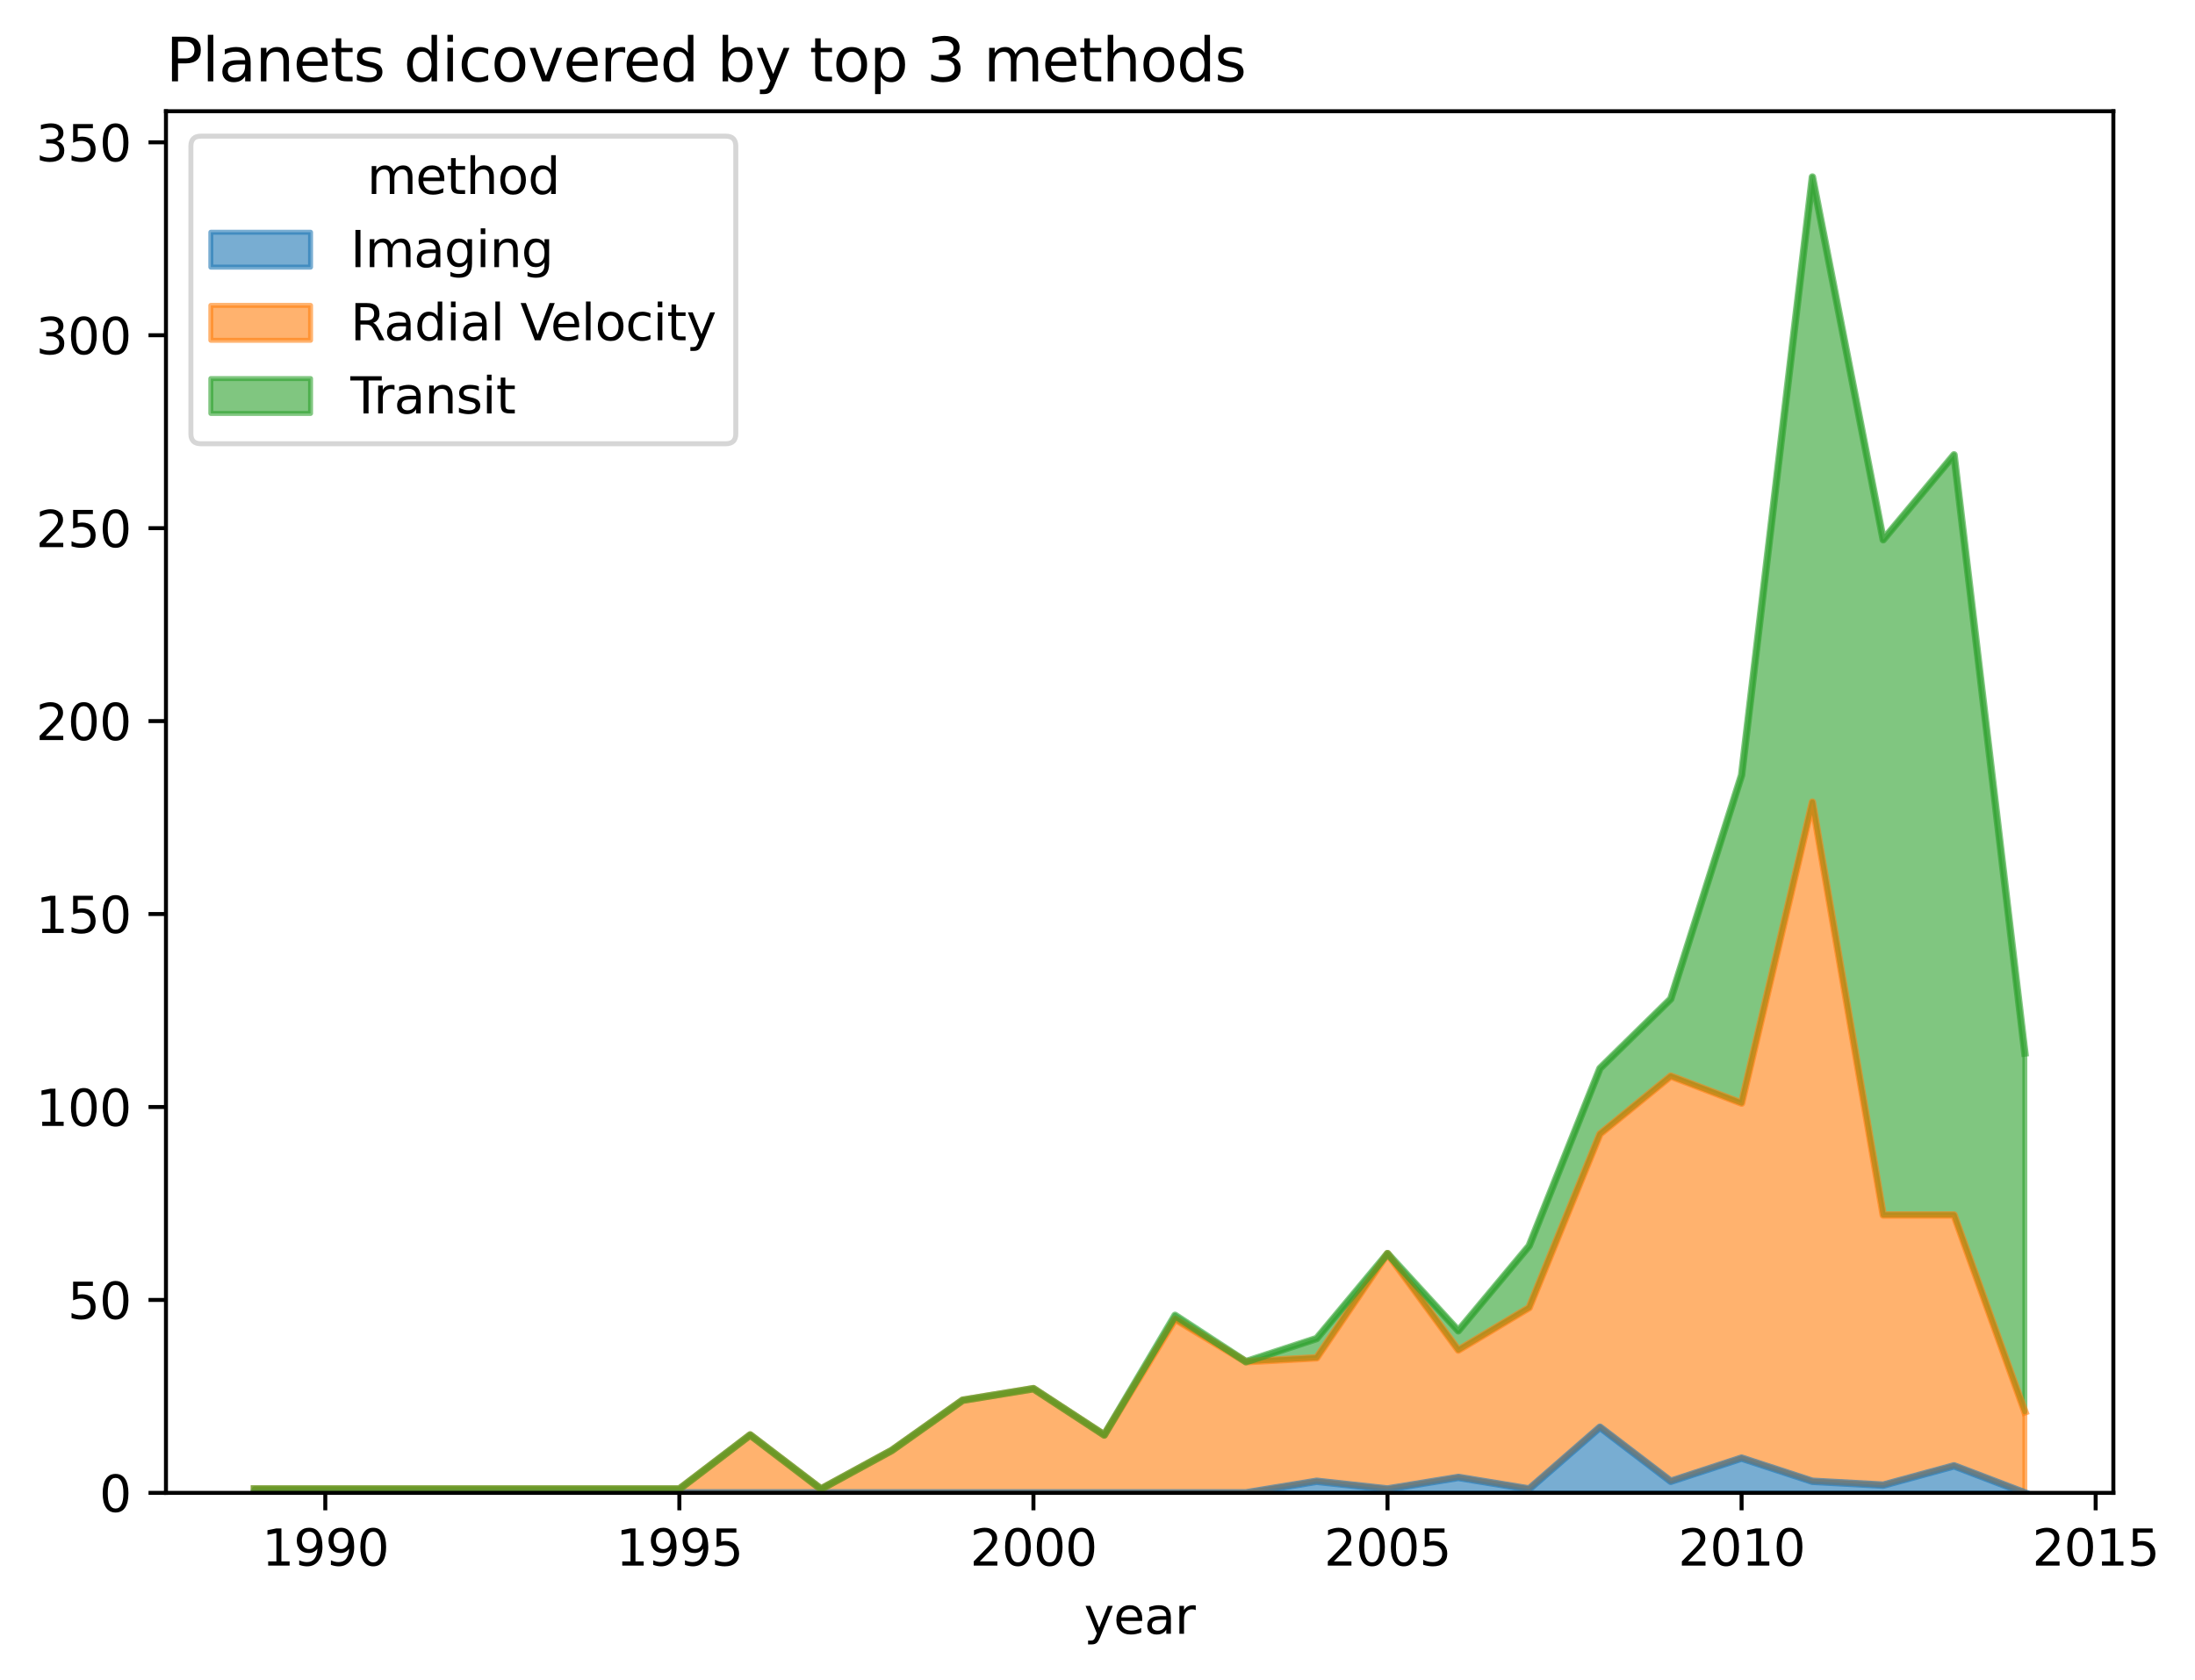 <?xml version="1.0" encoding="utf-8" standalone="no"?>
<!DOCTYPE svg PUBLIC "-//W3C//DTD SVG 1.1//EN"
  "http://www.w3.org/Graphics/SVG/1.1/DTD/svg11.dtd">
<svg xmlns:xlink="http://www.w3.org/1999/xlink" width="440.262pt" height="337.074pt" viewBox="0 0 440.262 337.074" xmlns="http://www.w3.org/2000/svg" version="1.1">
 <defs>
  <style type="text/css">*{stroke-linejoin: round; stroke-linecap: butt}</style>
 </defs>
 <g id="figure_1">
  <g id="patch_1">
   <path d="M 0 337.074 
L 440.262 337.074 
L 440.262 0 
L 0 0 
z
" style="fill: #ffffff"/>
  </g>
  <g id="axes_1">
   <g id="patch_2">
    <path d="M 33.288 299.518 
L 423.887 299.518 
L 423.887 22.318 
L 33.288 22.318 
z
" style="fill: #ffffff"/>
   </g>
   <g id="FillBetweenPolyCollection_1">
    <defs>
     <path id="ma2bfa76232" d="M 51.042 -37.556 
L 51.042 -37.556 
L 136.264 -37.556 
L 150.468 -37.556 
L 164.671 -37.556 
L 178.875 -37.556 
L 193.078 -37.556 
L 207.282 -37.556 
L 221.486 -37.556 
L 235.689 -37.556 
L 249.893 -37.556 
L 264.097 -37.556 
L 278.3 -37.556 
L 292.504 -37.556 
L 306.707 -37.556 
L 320.911 -37.556 
L 335.115 -37.556 
L 349.318 -37.556 
L 363.522 -37.556 
L 377.726 -37.556 
L 391.929 -37.556 
L 406.133 -37.556 
L 406.133 -37.556 
L 406.133 -37.556 
L 391.929 -42.976 
L 377.726 -39.105 
L 363.522 -39.879 
L 349.318 -44.524 
L 335.115 -39.879 
L 320.911 -50.718 
L 306.707 -38.33 
L 292.504 -40.653 
L 278.3 -38.33 
L 264.097 -39.879 
L 249.893 -37.556 
L 235.689 -37.556 
L 221.486 -37.556 
L 207.282 -37.556 
L 193.078 -37.556 
L 178.875 -37.556 
L 164.671 -37.556 
L 150.468 -37.556 
L 136.264 -37.556 
L 51.042 -37.556 
z
" style="stroke: #1f77b4; stroke-opacity: 0.6"/>
    </defs>
    <g clip-path="url(#pfcb72f49ca)">
     <use xlink:href="#ma2bfa76232" x="0" y="337.074" style="fill: #1f77b4; fill-opacity: 0.6; stroke: #1f77b4; stroke-opacity: 0.6"/>
    </g>
   </g>
   <g id="FillBetweenPolyCollection_2">
    <defs>
     <path id="m961368d8f3" d="M 51.042 -38.33 
L 51.042 -37.556 
L 136.264 -37.556 
L 150.468 -37.556 
L 164.671 -37.556 
L 178.875 -37.556 
L 193.078 -37.556 
L 207.282 -37.556 
L 221.486 -37.556 
L 235.689 -37.556 
L 249.893 -37.556 
L 264.097 -39.879 
L 278.3 -38.33 
L 292.504 -40.653 
L 306.707 -38.33 
L 320.911 -50.718 
L 335.115 -39.879 
L 349.318 -44.524 
L 363.522 -39.879 
L 377.726 -39.105 
L 391.929 -42.976 
L 406.133 -37.556 
L 406.133 -53.814 
L 406.133 -53.814 
L 391.929 -93.298 
L 377.726 -93.298 
L 363.522 -176.137 
L 349.318 -115.75 
L 335.115 -121.169 
L 320.911 -109.556 
L 306.707 -74.718 
L 292.504 -66.201 
L 278.3 -85.556 
L 264.097 -64.653 
L 249.893 -63.879 
L 235.689 -72.395 
L 221.486 -49.169 
L 207.282 -58.459 
L 193.078 -56.137 
L 178.875 -46.072 
L 164.671 -38.33 
L 150.468 -49.169 
L 136.264 -38.33 
L 51.042 -38.33 
z
" style="stroke: #ff7f0e; stroke-opacity: 0.6"/>
    </defs>
    <g clip-path="url(#pfcb72f49ca)">
     <use xlink:href="#m961368d8f3" x="0" y="337.074" style="fill: #ff7f0e; fill-opacity: 0.6; stroke: #ff7f0e; stroke-opacity: 0.6"/>
    </g>
   </g>
   <g id="FillBetweenPolyCollection_3">
    <defs>
     <path id="m8f54af8386" d="M 51.042 -38.33 
L 51.042 -38.33 
L 136.264 -38.33 
L 150.468 -49.169 
L 164.671 -38.33 
L 178.875 -46.072 
L 193.078 -56.137 
L 207.282 -58.459 
L 221.486 -49.169 
L 235.689 -72.395 
L 249.893 -63.879 
L 264.097 -64.653 
L 278.3 -85.556 
L 292.504 -66.201 
L 306.707 -74.718 
L 320.911 -109.556 
L 335.115 -121.169 
L 349.318 -115.75 
L 363.522 -176.137 
L 377.726 -93.298 
L 391.929 -93.298 
L 406.133 -53.814 
L 406.133 -125.814 
L 406.133 -125.814 
L 391.929 -245.814 
L 377.726 -228.782 
L 363.522 -301.556 
L 349.318 -181.556 
L 335.115 -136.653 
L 320.911 -122.718 
L 306.707 -87.105 
L 292.504 -70.072 
L 278.3 -85.556 
L 264.097 -68.524 
L 249.893 -63.879 
L 235.689 -73.169 
L 221.486 -49.169 
L 207.282 -58.459 
L 193.078 -56.137 
L 178.875 -46.072 
L 164.671 -38.33 
L 150.468 -49.169 
L 136.264 -38.33 
L 51.042 -38.33 
z
" style="stroke: #2ca02c; stroke-opacity: 0.6"/>
    </defs>
    <g clip-path="url(#pfcb72f49ca)">
     <use xlink:href="#m8f54af8386" x="0" y="337.074" style="fill: #2ca02c; fill-opacity: 0.6; stroke: #2ca02c; stroke-opacity: 0.6"/>
    </g>
   </g>
   <g id="matplotlib.axis_1">
    <g id="xtick_1">
     <g id="line2d_1">
      <defs>
       <path id="m4784a8e2d5" d="M 0 0 
L 0 3.5 
" style="stroke: #000000; stroke-width: 0.8"/>
      </defs>
      <g>
       <use xlink:href="#m4784a8e2d5" x="65.246" y="299.518" style="stroke: #000000; stroke-width: 0.8"/>
      </g>
     </g>
     <g id="text_1">
      <!-- 1990 -->
      <g transform="translate(52.521 314.117) scale(0.1 -0.1)">
       <defs>
        <path id="DejaVuSans-31" d="M 794 531 
L 1825 531 
L 1825 4091 
L 703 3866 
L 703 4441 
L 1819 4666 
L 2450 4666 
L 2450 531 
L 3481 531 
L 3481 0 
L 794 0 
L 794 531 
z
" transform="scale(0.016)"/>
        <path id="DejaVuSans-39" d="M 703 97 
L 703 672 
Q 941 559 1184 500 
Q 1428 441 1663 441 
Q 2288 441 2617 861 
Q 2947 1281 2994 2138 
Q 2813 1869 2534 1725 
Q 2256 1581 1919 1581 
Q 1219 1581 811 2004 
Q 403 2428 403 3163 
Q 403 3881 828 4315 
Q 1253 4750 1959 4750 
Q 2769 4750 3195 4129 
Q 3622 3509 3622 2328 
Q 3622 1225 3098 567 
Q 2575 -91 1691 -91 
Q 1453 -91 1209 -44 
Q 966 3 703 97 
z
M 1959 2075 
Q 2384 2075 2632 2365 
Q 2881 2656 2881 3163 
Q 2881 3666 2632 3958 
Q 2384 4250 1959 4250 
Q 1534 4250 1286 3958 
Q 1038 3666 1038 3163 
Q 1038 2656 1286 2365 
Q 1534 2075 1959 2075 
z
" transform="scale(0.016)"/>
        <path id="DejaVuSans-30" d="M 2034 4250 
Q 1547 4250 1301 3770 
Q 1056 3291 1056 2328 
Q 1056 1369 1301 889 
Q 1547 409 2034 409 
Q 2525 409 2770 889 
Q 3016 1369 3016 2328 
Q 3016 3291 2770 3770 
Q 2525 4250 2034 4250 
z
M 2034 4750 
Q 2819 4750 3233 4129 
Q 3647 3509 3647 2328 
Q 3647 1150 3233 529 
Q 2819 -91 2034 -91 
Q 1250 -91 836 529 
Q 422 1150 422 2328 
Q 422 3509 836 4129 
Q 1250 4750 2034 4750 
z
" transform="scale(0.016)"/>
       </defs>
       <use xlink:href="#DejaVuSans-31"/>
       <use xlink:href="#DejaVuSans-39" transform="translate(63.623 0)"/>
       <use xlink:href="#DejaVuSans-39" transform="translate(127.246 0)"/>
       <use xlink:href="#DejaVuSans-30" transform="translate(190.869 0)"/>
      </g>
     </g>
    </g>
    <g id="xtick_2">
     <g id="line2d_2">
      <g>
       <use xlink:href="#m4784a8e2d5" x="136.264" y="299.518" style="stroke: #000000; stroke-width: 0.8"/>
      </g>
     </g>
     <g id="text_2">
      <!-- 1995 -->
      <g transform="translate(123.539 314.117) scale(0.1 -0.1)">
       <defs>
        <path id="DejaVuSans-35" d="M 691 4666 
L 3169 4666 
L 3169 4134 
L 1269 4134 
L 1269 2991 
Q 1406 3038 1543 3061 
Q 1681 3084 1819 3084 
Q 2600 3084 3056 2656 
Q 3513 2228 3513 1497 
Q 3513 744 3044 326 
Q 2575 -91 1722 -91 
Q 1428 -91 1123 -41 
Q 819 9 494 109 
L 494 744 
Q 775 591 1075 516 
Q 1375 441 1709 441 
Q 2250 441 2565 725 
Q 2881 1009 2881 1497 
Q 2881 1984 2565 2268 
Q 2250 2553 1709 2553 
Q 1456 2553 1204 2497 
Q 953 2441 691 2322 
L 691 4666 
z
" transform="scale(0.016)"/>
       </defs>
       <use xlink:href="#DejaVuSans-31"/>
       <use xlink:href="#DejaVuSans-39" transform="translate(63.623 0)"/>
       <use xlink:href="#DejaVuSans-39" transform="translate(127.246 0)"/>
       <use xlink:href="#DejaVuSans-35" transform="translate(190.869 0)"/>
      </g>
     </g>
    </g>
    <g id="xtick_3">
     <g id="line2d_3">
      <g>
       <use xlink:href="#m4784a8e2d5" x="207.282" y="299.518" style="stroke: #000000; stroke-width: 0.8"/>
      </g>
     </g>
     <g id="text_3">
      <!-- 2000 -->
      <g transform="translate(194.557 314.117) scale(0.1 -0.1)">
       <defs>
        <path id="DejaVuSans-32" d="M 1228 531 
L 3431 531 
L 3431 0 
L 469 0 
L 469 531 
Q 828 903 1448 1529 
Q 2069 2156 2228 2338 
Q 2531 2678 2651 2914 
Q 2772 3150 2772 3378 
Q 2772 3750 2511 3984 
Q 2250 4219 1831 4219 
Q 1534 4219 1204 4116 
Q 875 4013 500 3803 
L 500 4441 
Q 881 4594 1212 4672 
Q 1544 4750 1819 4750 
Q 2544 4750 2975 4387 
Q 3406 4025 3406 3419 
Q 3406 3131 3298 2873 
Q 3191 2616 2906 2266 
Q 2828 2175 2409 1742 
Q 1991 1309 1228 531 
z
" transform="scale(0.016)"/>
       </defs>
       <use xlink:href="#DejaVuSans-32"/>
       <use xlink:href="#DejaVuSans-30" transform="translate(63.623 0)"/>
       <use xlink:href="#DejaVuSans-30" transform="translate(127.246 0)"/>
       <use xlink:href="#DejaVuSans-30" transform="translate(190.869 0)"/>
      </g>
     </g>
    </g>
    <g id="xtick_4">
     <g id="line2d_4">
      <g>
       <use xlink:href="#m4784a8e2d5" x="278.3" y="299.518" style="stroke: #000000; stroke-width: 0.8"/>
      </g>
     </g>
     <g id="text_4">
      <!-- 2005 -->
      <g transform="translate(265.575 314.117) scale(0.1 -0.1)">
       <use xlink:href="#DejaVuSans-32"/>
       <use xlink:href="#DejaVuSans-30" transform="translate(63.623 0)"/>
       <use xlink:href="#DejaVuSans-30" transform="translate(127.246 0)"/>
       <use xlink:href="#DejaVuSans-35" transform="translate(190.869 0)"/>
      </g>
     </g>
    </g>
    <g id="xtick_5">
     <g id="line2d_5">
      <g>
       <use xlink:href="#m4784a8e2d5" x="349.318" y="299.518" style="stroke: #000000; stroke-width: 0.8"/>
      </g>
     </g>
     <g id="text_5">
      <!-- 2010 -->
      <g transform="translate(336.593 314.117) scale(0.1 -0.1)">
       <use xlink:href="#DejaVuSans-32"/>
       <use xlink:href="#DejaVuSans-30" transform="translate(63.623 0)"/>
       <use xlink:href="#DejaVuSans-31" transform="translate(127.246 0)"/>
       <use xlink:href="#DejaVuSans-30" transform="translate(190.869 0)"/>
      </g>
     </g>
    </g>
    <g id="xtick_6">
     <g id="line2d_6">
      <g>
       <use xlink:href="#m4784a8e2d5" x="420.337" y="299.518" style="stroke: #000000; stroke-width: 0.8"/>
      </g>
     </g>
     <g id="text_6">
      <!-- 2015 -->
      <g transform="translate(407.612 314.117) scale(0.1 -0.1)">
       <use xlink:href="#DejaVuSans-32"/>
       <use xlink:href="#DejaVuSans-30" transform="translate(63.623 0)"/>
       <use xlink:href="#DejaVuSans-31" transform="translate(127.246 0)"/>
       <use xlink:href="#DejaVuSans-35" transform="translate(190.869 0)"/>
      </g>
     </g>
    </g>
    <g id="text_7">
     <!-- year -->
     <g transform="translate(217.432 327.795) scale(0.1 -0.1)">
      <defs>
       <path id="DejaVuSans-79" d="M 2059 -325 
Q 1816 -950 1584 -1140 
Q 1353 -1331 966 -1331 
L 506 -1331 
L 506 -850 
L 844 -850 
Q 1081 -850 1212 -737 
Q 1344 -625 1503 -206 
L 1606 56 
L 191 3500 
L 800 3500 
L 1894 763 
L 2988 3500 
L 3597 3500 
L 2059 -325 
z
" transform="scale(0.016)"/>
       <path id="DejaVuSans-65" d="M 3597 1894 
L 3597 1613 
L 953 1613 
Q 991 1019 1311 708 
Q 1631 397 2203 397 
Q 2534 397 2845 478 
Q 3156 559 3463 722 
L 3463 178 
Q 3153 47 2828 -22 
Q 2503 -91 2169 -91 
Q 1331 -91 842 396 
Q 353 884 353 1716 
Q 353 2575 817 3079 
Q 1281 3584 2069 3584 
Q 2775 3584 3186 3129 
Q 3597 2675 3597 1894 
z
M 3022 2063 
Q 3016 2534 2758 2815 
Q 2500 3097 2075 3097 
Q 1594 3097 1305 2825 
Q 1016 2553 972 2059 
L 3022 2063 
z
" transform="scale(0.016)"/>
       <path id="DejaVuSans-61" d="M 2194 1759 
Q 1497 1759 1228 1600 
Q 959 1441 959 1056 
Q 959 750 1161 570 
Q 1363 391 1709 391 
Q 2188 391 2477 730 
Q 2766 1069 2766 1631 
L 2766 1759 
L 2194 1759 
z
M 3341 1997 
L 3341 0 
L 2766 0 
L 2766 531 
Q 2569 213 2275 61 
Q 1981 -91 1556 -91 
Q 1019 -91 701 211 
Q 384 513 384 1019 
Q 384 1609 779 1909 
Q 1175 2209 1959 2209 
L 2766 2209 
L 2766 2266 
Q 2766 2663 2505 2880 
Q 2244 3097 1772 3097 
Q 1472 3097 1187 3025 
Q 903 2953 641 2809 
L 641 3341 
Q 956 3463 1253 3523 
Q 1550 3584 1831 3584 
Q 2591 3584 2966 3190 
Q 3341 2797 3341 1997 
z
" transform="scale(0.016)"/>
       <path id="DejaVuSans-72" d="M 2631 2963 
Q 2534 3019 2420 3045 
Q 2306 3072 2169 3072 
Q 1681 3072 1420 2755 
Q 1159 2438 1159 1844 
L 1159 0 
L 581 0 
L 581 3500 
L 1159 3500 
L 1159 2956 
Q 1341 3275 1631 3429 
Q 1922 3584 2338 3584 
Q 2397 3584 2469 3576 
Q 2541 3569 2628 3553 
L 2631 2963 
z
" transform="scale(0.016)"/>
      </defs>
      <use xlink:href="#DejaVuSans-79"/>
      <use xlink:href="#DejaVuSans-65" transform="translate(59.18 0)"/>
      <use xlink:href="#DejaVuSans-61" transform="translate(120.703 0)"/>
      <use xlink:href="#DejaVuSans-72" transform="translate(181.982 0)"/>
     </g>
    </g>
   </g>
   <g id="matplotlib.axis_2">
    <g id="ytick_1">
     <g id="line2d_7">
      <defs>
       <path id="mabc2b39951" d="M 0 0 
L -3.5 0 
" style="stroke: #000000; stroke-width: 0.8"/>
      </defs>
      <g>
       <use xlink:href="#mabc2b39951" x="33.288" y="299.518" style="stroke: #000000; stroke-width: 0.8"/>
      </g>
     </g>
     <g id="text_8">
      <!-- 0 -->
      <g transform="translate(19.925 303.317) scale(0.1 -0.1)">
       <use xlink:href="#DejaVuSans-30"/>
      </g>
     </g>
    </g>
    <g id="ytick_2">
     <g id="line2d_8">
      <g>
       <use xlink:href="#mabc2b39951" x="33.288" y="260.808" style="stroke: #000000; stroke-width: 0.8"/>
      </g>
     </g>
     <g id="text_9">
      <!-- 50 -->
      <g transform="translate(13.562 264.608) scale(0.1 -0.1)">
       <use xlink:href="#DejaVuSans-35"/>
       <use xlink:href="#DejaVuSans-30" transform="translate(63.623 0)"/>
      </g>
     </g>
    </g>
    <g id="ytick_3">
     <g id="line2d_9">
      <g>
       <use xlink:href="#mabc2b39951" x="33.288" y="222.099" style="stroke: #000000; stroke-width: 0.8"/>
      </g>
     </g>
     <g id="text_10">
      <!-- 100 -->
      <g transform="translate(7.2 225.898) scale(0.1 -0.1)">
       <use xlink:href="#DejaVuSans-31"/>
       <use xlink:href="#DejaVuSans-30" transform="translate(63.623 0)"/>
       <use xlink:href="#DejaVuSans-30" transform="translate(127.246 0)"/>
      </g>
     </g>
    </g>
    <g id="ytick_4">
     <g id="line2d_10">
      <g>
       <use xlink:href="#mabc2b39951" x="33.288" y="183.389" style="stroke: #000000; stroke-width: 0.8"/>
      </g>
     </g>
     <g id="text_11">
      <!-- 150 -->
      <g transform="translate(7.2 187.188) scale(0.1 -0.1)">
       <use xlink:href="#DejaVuSans-31"/>
       <use xlink:href="#DejaVuSans-35" transform="translate(63.623 0)"/>
       <use xlink:href="#DejaVuSans-30" transform="translate(127.246 0)"/>
      </g>
     </g>
    </g>
    <g id="ytick_5">
     <g id="line2d_11">
      <g>
       <use xlink:href="#mabc2b39951" x="33.288" y="144.679" style="stroke: #000000; stroke-width: 0.8"/>
      </g>
     </g>
     <g id="text_12">
      <!-- 200 -->
      <g transform="translate(7.2 148.479) scale(0.1 -0.1)">
       <use xlink:href="#DejaVuSans-32"/>
       <use xlink:href="#DejaVuSans-30" transform="translate(63.623 0)"/>
       <use xlink:href="#DejaVuSans-30" transform="translate(127.246 0)"/>
      </g>
     </g>
    </g>
    <g id="ytick_6">
     <g id="line2d_12">
      <g>
       <use xlink:href="#mabc2b39951" x="33.288" y="105.97" style="stroke: #000000; stroke-width: 0.8"/>
      </g>
     </g>
     <g id="text_13">
      <!-- 250 -->
      <g transform="translate(7.2 109.769) scale(0.1 -0.1)">
       <use xlink:href="#DejaVuSans-32"/>
       <use xlink:href="#DejaVuSans-35" transform="translate(63.623 0)"/>
       <use xlink:href="#DejaVuSans-30" transform="translate(127.246 0)"/>
      </g>
     </g>
    </g>
    <g id="ytick_7">
     <g id="line2d_13">
      <g>
       <use xlink:href="#mabc2b39951" x="33.288" y="67.26" style="stroke: #000000; stroke-width: 0.8"/>
      </g>
     </g>
     <g id="text_14">
      <!-- 300 -->
      <g transform="translate(7.2 71.059) scale(0.1 -0.1)">
       <defs>
        <path id="DejaVuSans-33" d="M 2597 2516 
Q 3050 2419 3304 2112 
Q 3559 1806 3559 1356 
Q 3559 666 3084 287 
Q 2609 -91 1734 -91 
Q 1441 -91 1130 -33 
Q 819 25 488 141 
L 488 750 
Q 750 597 1062 519 
Q 1375 441 1716 441 
Q 2309 441 2620 675 
Q 2931 909 2931 1356 
Q 2931 1769 2642 2001 
Q 2353 2234 1838 2234 
L 1294 2234 
L 1294 2753 
L 1863 2753 
Q 2328 2753 2575 2939 
Q 2822 3125 2822 3475 
Q 2822 3834 2567 4026 
Q 2313 4219 1838 4219 
Q 1578 4219 1281 4162 
Q 984 4106 628 3988 
L 628 4550 
Q 988 4650 1302 4700 
Q 1616 4750 1894 4750 
Q 2613 4750 3031 4423 
Q 3450 4097 3450 3541 
Q 3450 3153 3228 2886 
Q 3006 2619 2597 2516 
z
" transform="scale(0.016)"/>
       </defs>
       <use xlink:href="#DejaVuSans-33"/>
       <use xlink:href="#DejaVuSans-30" transform="translate(63.623 0)"/>
       <use xlink:href="#DejaVuSans-30" transform="translate(127.246 0)"/>
      </g>
     </g>
    </g>
    <g id="ytick_8">
     <g id="line2d_14">
      <g>
       <use xlink:href="#mabc2b39951" x="33.288" y="28.55" style="stroke: #000000; stroke-width: 0.8"/>
      </g>
     </g>
     <g id="text_15">
      <!-- 350 -->
      <g transform="translate(7.2 32.35) scale(0.1 -0.1)">
       <use xlink:href="#DejaVuSans-33"/>
       <use xlink:href="#DejaVuSans-35" transform="translate(63.623 0)"/>
       <use xlink:href="#DejaVuSans-30" transform="translate(127.246 0)"/>
      </g>
     </g>
    </g>
   </g>
   <g id="line2d_15">
    <path d="M 51.042 299.518 
L 136.264 299.518 
L 150.468 299.518 
L 164.671 299.518 
L 178.875 299.518 
L 193.078 299.518 
L 207.282 299.518 
L 221.486 299.518 
L 235.689 299.518 
L 249.893 299.518 
L 264.097 297.196 
L 278.3 298.744 
L 292.504 296.421 
L 306.707 298.744 
L 320.911 286.357 
L 335.115 297.196 
L 349.318 292.55 
L 363.522 297.196 
L 377.726 297.97 
L 391.929 294.099 
L 406.133 299.518 
" clip-path="url(#pfcb72f49ca)" style="fill: none; stroke: #1f77b4; stroke-opacity: 0.6; stroke-width: 1.5; stroke-linecap: square"/>
   </g>
   <g id="line2d_16">
    <path d="M 51.042 298.744 
L 136.264 298.744 
L 150.468 287.905 
L 164.671 298.744 
L 178.875 291.002 
L 193.078 280.937 
L 207.282 278.615 
L 221.486 287.905 
L 235.689 264.679 
L 249.893 273.196 
L 264.097 272.421 
L 278.3 251.518 
L 292.504 270.873 
L 306.707 262.357 
L 320.911 227.518 
L 335.115 215.905 
L 349.318 221.325 
L 363.522 160.937 
L 377.726 243.776 
L 391.929 243.776 
L 406.133 283.26 
" clip-path="url(#pfcb72f49ca)" style="fill: none; stroke: #ff7f0e; stroke-opacity: 0.6; stroke-width: 1.5; stroke-linecap: square"/>
   </g>
   <g id="line2d_17">
    <path d="M 51.042 298.744 
L 136.264 298.744 
L 150.468 287.905 
L 164.671 298.744 
L 178.875 291.002 
L 193.078 280.937 
L 207.282 278.615 
L 221.486 287.905 
L 235.689 263.905 
L 249.893 273.196 
L 264.097 268.55 
L 278.3 251.518 
L 292.504 267.002 
L 306.707 249.97 
L 320.911 214.357 
L 335.115 200.421 
L 349.318 155.518 
L 363.522 35.518 
L 377.726 108.292 
L 391.929 91.26 
L 406.133 211.26 
" clip-path="url(#pfcb72f49ca)" style="fill: none; stroke: #2ca02c; stroke-opacity: 0.6; stroke-width: 1.5; stroke-linecap: square"/>
   </g>
   <g id="patch_3">
    <path d="M 33.288 299.518 
L 33.288 22.318 
" style="fill: none; stroke: #000000; stroke-width: 0.8; stroke-linejoin: miter; stroke-linecap: square"/>
   </g>
   <g id="patch_4">
    <path d="M 423.887 299.518 
L 423.887 22.318 
" style="fill: none; stroke: #000000; stroke-width: 0.8; stroke-linejoin: miter; stroke-linecap: square"/>
   </g>
   <g id="patch_5">
    <path d="M 33.288 299.518 
L 423.887 299.518 
" style="fill: none; stroke: #000000; stroke-width: 0.8; stroke-linejoin: miter; stroke-linecap: square"/>
   </g>
   <g id="patch_6">
    <path d="M 33.288 22.318 
L 423.887 22.318 
" style="fill: none; stroke: #000000; stroke-width: 0.8; stroke-linejoin: miter; stroke-linecap: square"/>
   </g>
   <g id="text_16">
    <!-- Planets dicovered by top 3 methods -->
    <g transform="translate(33.288 16.318) scale(0.12 -0.12)">
     <defs>
      <path id="DejaVuSans-50" d="M 1259 4147 
L 1259 2394 
L 2053 2394 
Q 2494 2394 2734 2622 
Q 2975 2850 2975 3272 
Q 2975 3691 2734 3919 
Q 2494 4147 2053 4147 
L 1259 4147 
z
M 628 4666 
L 2053 4666 
Q 2838 4666 3239 4311 
Q 3641 3956 3641 3272 
Q 3641 2581 3239 2228 
Q 2838 1875 2053 1875 
L 1259 1875 
L 1259 0 
L 628 0 
L 628 4666 
z
" transform="scale(0.016)"/>
      <path id="DejaVuSans-6c" d="M 603 4863 
L 1178 4863 
L 1178 0 
L 603 0 
L 603 4863 
z
" transform="scale(0.016)"/>
      <path id="DejaVuSans-6e" d="M 3513 2113 
L 3513 0 
L 2938 0 
L 2938 2094 
Q 2938 2591 2744 2837 
Q 2550 3084 2163 3084 
Q 1697 3084 1428 2787 
Q 1159 2491 1159 1978 
L 1159 0 
L 581 0 
L 581 3500 
L 1159 3500 
L 1159 2956 
Q 1366 3272 1645 3428 
Q 1925 3584 2291 3584 
Q 2894 3584 3203 3211 
Q 3513 2838 3513 2113 
z
" transform="scale(0.016)"/>
      <path id="DejaVuSans-74" d="M 1172 4494 
L 1172 3500 
L 2356 3500 
L 2356 3053 
L 1172 3053 
L 1172 1153 
Q 1172 725 1289 603 
Q 1406 481 1766 481 
L 2356 481 
L 2356 0 
L 1766 0 
Q 1100 0 847 248 
Q 594 497 594 1153 
L 594 3053 
L 172 3053 
L 172 3500 
L 594 3500 
L 594 4494 
L 1172 4494 
z
" transform="scale(0.016)"/>
      <path id="DejaVuSans-73" d="M 2834 3397 
L 2834 2853 
Q 2591 2978 2328 3040 
Q 2066 3103 1784 3103 
Q 1356 3103 1142 2972 
Q 928 2841 928 2578 
Q 928 2378 1081 2264 
Q 1234 2150 1697 2047 
L 1894 2003 
Q 2506 1872 2764 1633 
Q 3022 1394 3022 966 
Q 3022 478 2636 193 
Q 2250 -91 1575 -91 
Q 1294 -91 989 -36 
Q 684 19 347 128 
L 347 722 
Q 666 556 975 473 
Q 1284 391 1588 391 
Q 1994 391 2212 530 
Q 2431 669 2431 922 
Q 2431 1156 2273 1281 
Q 2116 1406 1581 1522 
L 1381 1569 
Q 847 1681 609 1914 
Q 372 2147 372 2553 
Q 372 3047 722 3315 
Q 1072 3584 1716 3584 
Q 2034 3584 2315 3537 
Q 2597 3491 2834 3397 
z
" transform="scale(0.016)"/>
      <path id="DejaVuSans-20" transform="scale(0.016)"/>
      <path id="DejaVuSans-64" d="M 2906 2969 
L 2906 4863 
L 3481 4863 
L 3481 0 
L 2906 0 
L 2906 525 
Q 2725 213 2448 61 
Q 2172 -91 1784 -91 
Q 1150 -91 751 415 
Q 353 922 353 1747 
Q 353 2572 751 3078 
Q 1150 3584 1784 3584 
Q 2172 3584 2448 3432 
Q 2725 3281 2906 2969 
z
M 947 1747 
Q 947 1113 1208 752 
Q 1469 391 1925 391 
Q 2381 391 2643 752 
Q 2906 1113 2906 1747 
Q 2906 2381 2643 2742 
Q 2381 3103 1925 3103 
Q 1469 3103 1208 2742 
Q 947 2381 947 1747 
z
" transform="scale(0.016)"/>
      <path id="DejaVuSans-69" d="M 603 3500 
L 1178 3500 
L 1178 0 
L 603 0 
L 603 3500 
z
M 603 4863 
L 1178 4863 
L 1178 4134 
L 603 4134 
L 603 4863 
z
" transform="scale(0.016)"/>
      <path id="DejaVuSans-63" d="M 3122 3366 
L 3122 2828 
Q 2878 2963 2633 3030 
Q 2388 3097 2138 3097 
Q 1578 3097 1268 2742 
Q 959 2388 959 1747 
Q 959 1106 1268 751 
Q 1578 397 2138 397 
Q 2388 397 2633 464 
Q 2878 531 3122 666 
L 3122 134 
Q 2881 22 2623 -34 
Q 2366 -91 2075 -91 
Q 1284 -91 818 406 
Q 353 903 353 1747 
Q 353 2603 823 3093 
Q 1294 3584 2113 3584 
Q 2378 3584 2631 3529 
Q 2884 3475 3122 3366 
z
" transform="scale(0.016)"/>
      <path id="DejaVuSans-6f" d="M 1959 3097 
Q 1497 3097 1228 2736 
Q 959 2375 959 1747 
Q 959 1119 1226 758 
Q 1494 397 1959 397 
Q 2419 397 2687 759 
Q 2956 1122 2956 1747 
Q 2956 2369 2687 2733 
Q 2419 3097 1959 3097 
z
M 1959 3584 
Q 2709 3584 3137 3096 
Q 3566 2609 3566 1747 
Q 3566 888 3137 398 
Q 2709 -91 1959 -91 
Q 1206 -91 779 398 
Q 353 888 353 1747 
Q 353 2609 779 3096 
Q 1206 3584 1959 3584 
z
" transform="scale(0.016)"/>
      <path id="DejaVuSans-76" d="M 191 3500 
L 800 3500 
L 1894 563 
L 2988 3500 
L 3597 3500 
L 2284 0 
L 1503 0 
L 191 3500 
z
" transform="scale(0.016)"/>
      <path id="DejaVuSans-62" d="M 3116 1747 
Q 3116 2381 2855 2742 
Q 2594 3103 2138 3103 
Q 1681 3103 1420 2742 
Q 1159 2381 1159 1747 
Q 1159 1113 1420 752 
Q 1681 391 2138 391 
Q 2594 391 2855 752 
Q 3116 1113 3116 1747 
z
M 1159 2969 
Q 1341 3281 1617 3432 
Q 1894 3584 2278 3584 
Q 2916 3584 3314 3078 
Q 3713 2572 3713 1747 
Q 3713 922 3314 415 
Q 2916 -91 2278 -91 
Q 1894 -91 1617 61 
Q 1341 213 1159 525 
L 1159 0 
L 581 0 
L 581 4863 
L 1159 4863 
L 1159 2969 
z
" transform="scale(0.016)"/>
      <path id="DejaVuSans-70" d="M 1159 525 
L 1159 -1331 
L 581 -1331 
L 581 3500 
L 1159 3500 
L 1159 2969 
Q 1341 3281 1617 3432 
Q 1894 3584 2278 3584 
Q 2916 3584 3314 3078 
Q 3713 2572 3713 1747 
Q 3713 922 3314 415 
Q 2916 -91 2278 -91 
Q 1894 -91 1617 61 
Q 1341 213 1159 525 
z
M 3116 1747 
Q 3116 2381 2855 2742 
Q 2594 3103 2138 3103 
Q 1681 3103 1420 2742 
Q 1159 2381 1159 1747 
Q 1159 1113 1420 752 
Q 1681 391 2138 391 
Q 2594 391 2855 752 
Q 3116 1113 3116 1747 
z
" transform="scale(0.016)"/>
      <path id="DejaVuSans-6d" d="M 3328 2828 
Q 3544 3216 3844 3400 
Q 4144 3584 4550 3584 
Q 5097 3584 5394 3201 
Q 5691 2819 5691 2113 
L 5691 0 
L 5113 0 
L 5113 2094 
Q 5113 2597 4934 2840 
Q 4756 3084 4391 3084 
Q 3944 3084 3684 2787 
Q 3425 2491 3425 1978 
L 3425 0 
L 2847 0 
L 2847 2094 
Q 2847 2600 2669 2842 
Q 2491 3084 2119 3084 
Q 1678 3084 1418 2786 
Q 1159 2488 1159 1978 
L 1159 0 
L 581 0 
L 581 3500 
L 1159 3500 
L 1159 2956 
Q 1356 3278 1631 3431 
Q 1906 3584 2284 3584 
Q 2666 3584 2933 3390 
Q 3200 3197 3328 2828 
z
" transform="scale(0.016)"/>
      <path id="DejaVuSans-68" d="M 3513 2113 
L 3513 0 
L 2938 0 
L 2938 2094 
Q 2938 2591 2744 2837 
Q 2550 3084 2163 3084 
Q 1697 3084 1428 2787 
Q 1159 2491 1159 1978 
L 1159 0 
L 581 0 
L 581 4863 
L 1159 4863 
L 1159 2956 
Q 1366 3272 1645 3428 
Q 1925 3584 2291 3584 
Q 2894 3584 3203 3211 
Q 3513 2838 3513 2113 
z
" transform="scale(0.016)"/>
     </defs>
     <use xlink:href="#DejaVuSans-50"/>
     <use xlink:href="#DejaVuSans-6c" transform="translate(60.303 0)"/>
     <use xlink:href="#DejaVuSans-61" transform="translate(88.086 0)"/>
     <use xlink:href="#DejaVuSans-6e" transform="translate(149.365 0)"/>
     <use xlink:href="#DejaVuSans-65" transform="translate(212.744 0)"/>
     <use xlink:href="#DejaVuSans-74" transform="translate(274.268 0)"/>
     <use xlink:href="#DejaVuSans-73" transform="translate(313.477 0)"/>
     <use xlink:href="#DejaVuSans-20" transform="translate(365.576 0)"/>
     <use xlink:href="#DejaVuSans-64" transform="translate(397.363 0)"/>
     <use xlink:href="#DejaVuSans-69" transform="translate(460.84 0)"/>
     <use xlink:href="#DejaVuSans-63" transform="translate(488.623 0)"/>
     <use xlink:href="#DejaVuSans-6f" transform="translate(543.604 0)"/>
     <use xlink:href="#DejaVuSans-76" transform="translate(604.785 0)"/>
     <use xlink:href="#DejaVuSans-65" transform="translate(663.965 0)"/>
     <use xlink:href="#DejaVuSans-72" transform="translate(725.488 0)"/>
     <use xlink:href="#DejaVuSans-65" transform="translate(764.352 0)"/>
     <use xlink:href="#DejaVuSans-64" transform="translate(825.875 0)"/>
     <use xlink:href="#DejaVuSans-20" transform="translate(889.352 0)"/>
     <use xlink:href="#DejaVuSans-62" transform="translate(921.139 0)"/>
     <use xlink:href="#DejaVuSans-79" transform="translate(984.615 0)"/>
     <use xlink:href="#DejaVuSans-20" transform="translate(1043.795 0)"/>
     <use xlink:href="#DejaVuSans-74" transform="translate(1075.582 0)"/>
     <use xlink:href="#DejaVuSans-6f" transform="translate(1114.791 0)"/>
     <use xlink:href="#DejaVuSans-70" transform="translate(1175.973 0)"/>
     <use xlink:href="#DejaVuSans-20" transform="translate(1239.449 0)"/>
     <use xlink:href="#DejaVuSans-33" transform="translate(1271.236 0)"/>
     <use xlink:href="#DejaVuSans-20" transform="translate(1334.859 0)"/>
     <use xlink:href="#DejaVuSans-6d" transform="translate(1366.646 0)"/>
     <use xlink:href="#DejaVuSans-65" transform="translate(1464.059 0)"/>
     <use xlink:href="#DejaVuSans-74" transform="translate(1525.582 0)"/>
     <use xlink:href="#DejaVuSans-68" transform="translate(1564.791 0)"/>
     <use xlink:href="#DejaVuSans-6f" transform="translate(1628.17 0)"/>
     <use xlink:href="#DejaVuSans-64" transform="translate(1689.352 0)"/>
     <use xlink:href="#DejaVuSans-73" transform="translate(1752.828 0)"/>
    </g>
   </g>
   <g id="legend_1">
    <g id="patch_7">
     <path d="M 40.288 89.031 
L 145.581 89.031 
Q 147.581 89.031 147.581 87.031 
L 147.581 29.318 
Q 147.581 27.318 145.581 27.318 
L 40.288 27.318 
Q 38.288 27.318 38.288 29.318 
L 38.288 87.031 
Q 38.288 89.031 40.288 89.031 
z
" style="fill: #ffffff; opacity: 0.8; stroke: #cccccc; stroke-linejoin: miter"/>
    </g>
    <g id="text_17">
     <!-- method -->
     <g transform="translate(73.625 38.917) scale(0.1 -0.1)">
      <use xlink:href="#DejaVuSans-6d"/>
      <use xlink:href="#DejaVuSans-65" transform="translate(97.412 0)"/>
      <use xlink:href="#DejaVuSans-74" transform="translate(158.936 0)"/>
      <use xlink:href="#DejaVuSans-68" transform="translate(198.145 0)"/>
      <use xlink:href="#DejaVuSans-6f" transform="translate(261.523 0)"/>
      <use xlink:href="#DejaVuSans-64" transform="translate(322.705 0)"/>
     </g>
    </g>
    <g id="patch_8">
     <path d="M 42.288 53.595 
L 62.288 53.595 
L 62.288 46.595 
L 42.288 46.595 
z
" style="fill: #1f77b4; fill-opacity: 0.6; stroke: #1f77b4; stroke-opacity: 0.6; stroke-linejoin: miter"/>
    </g>
    <g id="text_18">
     <!-- Imaging -->
     <g transform="translate(70.287 53.595) scale(0.1 -0.1)">
      <defs>
       <path id="DejaVuSans-49" d="M 628 4666 
L 1259 4666 
L 1259 0 
L 628 0 
L 628 4666 
z
" transform="scale(0.016)"/>
       <path id="DejaVuSans-67" d="M 2906 1791 
Q 2906 2416 2648 2759 
Q 2391 3103 1925 3103 
Q 1463 3103 1205 2759 
Q 947 2416 947 1791 
Q 947 1169 1205 825 
Q 1463 481 1925 481 
Q 2391 481 2648 825 
Q 2906 1169 2906 1791 
z
M 3481 434 
Q 3481 -459 3084 -895 
Q 2688 -1331 1869 -1331 
Q 1566 -1331 1297 -1286 
Q 1028 -1241 775 -1147 
L 775 -588 
Q 1028 -725 1275 -790 
Q 1522 -856 1778 -856 
Q 2344 -856 2625 -561 
Q 2906 -266 2906 331 
L 2906 616 
Q 2728 306 2450 153 
Q 2172 0 1784 0 
Q 1141 0 747 490 
Q 353 981 353 1791 
Q 353 2603 747 3093 
Q 1141 3584 1784 3584 
Q 2172 3584 2450 3431 
Q 2728 3278 2906 2969 
L 2906 3500 
L 3481 3500 
L 3481 434 
z
" transform="scale(0.016)"/>
      </defs>
      <use xlink:href="#DejaVuSans-49"/>
      <use xlink:href="#DejaVuSans-6d" transform="translate(29.492 0)"/>
      <use xlink:href="#DejaVuSans-61" transform="translate(126.904 0)"/>
      <use xlink:href="#DejaVuSans-67" transform="translate(188.184 0)"/>
      <use xlink:href="#DejaVuSans-69" transform="translate(251.66 0)"/>
      <use xlink:href="#DejaVuSans-6e" transform="translate(279.443 0)"/>
      <use xlink:href="#DejaVuSans-67" transform="translate(342.822 0)"/>
     </g>
    </g>
    <g id="patch_9">
     <path d="M 42.288 68.273 
L 62.288 68.273 
L 62.288 61.273 
L 42.288 61.273 
z
" style="fill: #ff7f0e; fill-opacity: 0.6; stroke: #ff7f0e; stroke-opacity: 0.6; stroke-linejoin: miter"/>
    </g>
    <g id="text_19">
     <!-- Radial Velocity -->
     <g transform="translate(70.287 68.273) scale(0.1 -0.1)">
      <defs>
       <path id="DejaVuSans-52" d="M 2841 2188 
Q 3044 2119 3236 1894 
Q 3428 1669 3622 1275 
L 4263 0 
L 3584 0 
L 2988 1197 
Q 2756 1666 2539 1819 
Q 2322 1972 1947 1972 
L 1259 1972 
L 1259 0 
L 628 0 
L 628 4666 
L 2053 4666 
Q 2853 4666 3247 4331 
Q 3641 3997 3641 3322 
Q 3641 2881 3436 2590 
Q 3231 2300 2841 2188 
z
M 1259 4147 
L 1259 2491 
L 2053 2491 
Q 2509 2491 2742 2702 
Q 2975 2913 2975 3322 
Q 2975 3731 2742 3939 
Q 2509 4147 2053 4147 
L 1259 4147 
z
" transform="scale(0.016)"/>
       <path id="DejaVuSans-56" d="M 1831 0 
L 50 4666 
L 709 4666 
L 2188 738 
L 3669 4666 
L 4325 4666 
L 2547 0 
L 1831 0 
z
" transform="scale(0.016)"/>
      </defs>
      <use xlink:href="#DejaVuSans-52"/>
      <use xlink:href="#DejaVuSans-61" transform="translate(67.232 0)"/>
      <use xlink:href="#DejaVuSans-64" transform="translate(128.512 0)"/>
      <use xlink:href="#DejaVuSans-69" transform="translate(191.988 0)"/>
      <use xlink:href="#DejaVuSans-61" transform="translate(219.771 0)"/>
      <use xlink:href="#DejaVuSans-6c" transform="translate(281.051 0)"/>
      <use xlink:href="#DejaVuSans-20" transform="translate(308.834 0)"/>
      <use xlink:href="#DejaVuSans-56" transform="translate(340.621 0)"/>
      <use xlink:href="#DejaVuSans-65" transform="translate(401.279 0)"/>
      <use xlink:href="#DejaVuSans-6c" transform="translate(462.803 0)"/>
      <use xlink:href="#DejaVuSans-6f" transform="translate(490.586 0)"/>
      <use xlink:href="#DejaVuSans-63" transform="translate(551.768 0)"/>
      <use xlink:href="#DejaVuSans-69" transform="translate(606.748 0)"/>
      <use xlink:href="#DejaVuSans-74" transform="translate(634.531 0)"/>
      <use xlink:href="#DejaVuSans-79" transform="translate(673.74 0)"/>
     </g>
    </g>
    <g id="patch_10">
     <path d="M 42.288 82.951 
L 62.288 82.951 
L 62.288 75.951 
L 42.288 75.951 
z
" style="fill: #2ca02c; fill-opacity: 0.6; stroke: #2ca02c; stroke-opacity: 0.6; stroke-linejoin: miter"/>
    </g>
    <g id="text_20">
     <!-- Transit -->
     <g transform="translate(70.287 82.951) scale(0.1 -0.1)">
      <defs>
       <path id="DejaVuSans-54" d="M -19 4666 
L 3928 4666 
L 3928 4134 
L 2272 4134 
L 2272 0 
L 1638 0 
L 1638 4134 
L -19 4134 
L -19 4666 
z
" transform="scale(0.016)"/>
      </defs>
      <use xlink:href="#DejaVuSans-54"/>
      <use xlink:href="#DejaVuSans-72" transform="translate(46.334 0)"/>
      <use xlink:href="#DejaVuSans-61" transform="translate(87.447 0)"/>
      <use xlink:href="#DejaVuSans-6e" transform="translate(148.727 0)"/>
      <use xlink:href="#DejaVuSans-73" transform="translate(212.105 0)"/>
      <use xlink:href="#DejaVuSans-69" transform="translate(264.205 0)"/>
      <use xlink:href="#DejaVuSans-74" transform="translate(291.988 0)"/>
     </g>
    </g>
   </g>
  </g>
 </g>
 <defs>
  <clipPath id="pfcb72f49ca">
   <rect x="33.288" y="22.318" width="390.6" height="277.2"/>
  </clipPath>
 </defs>
</svg>
